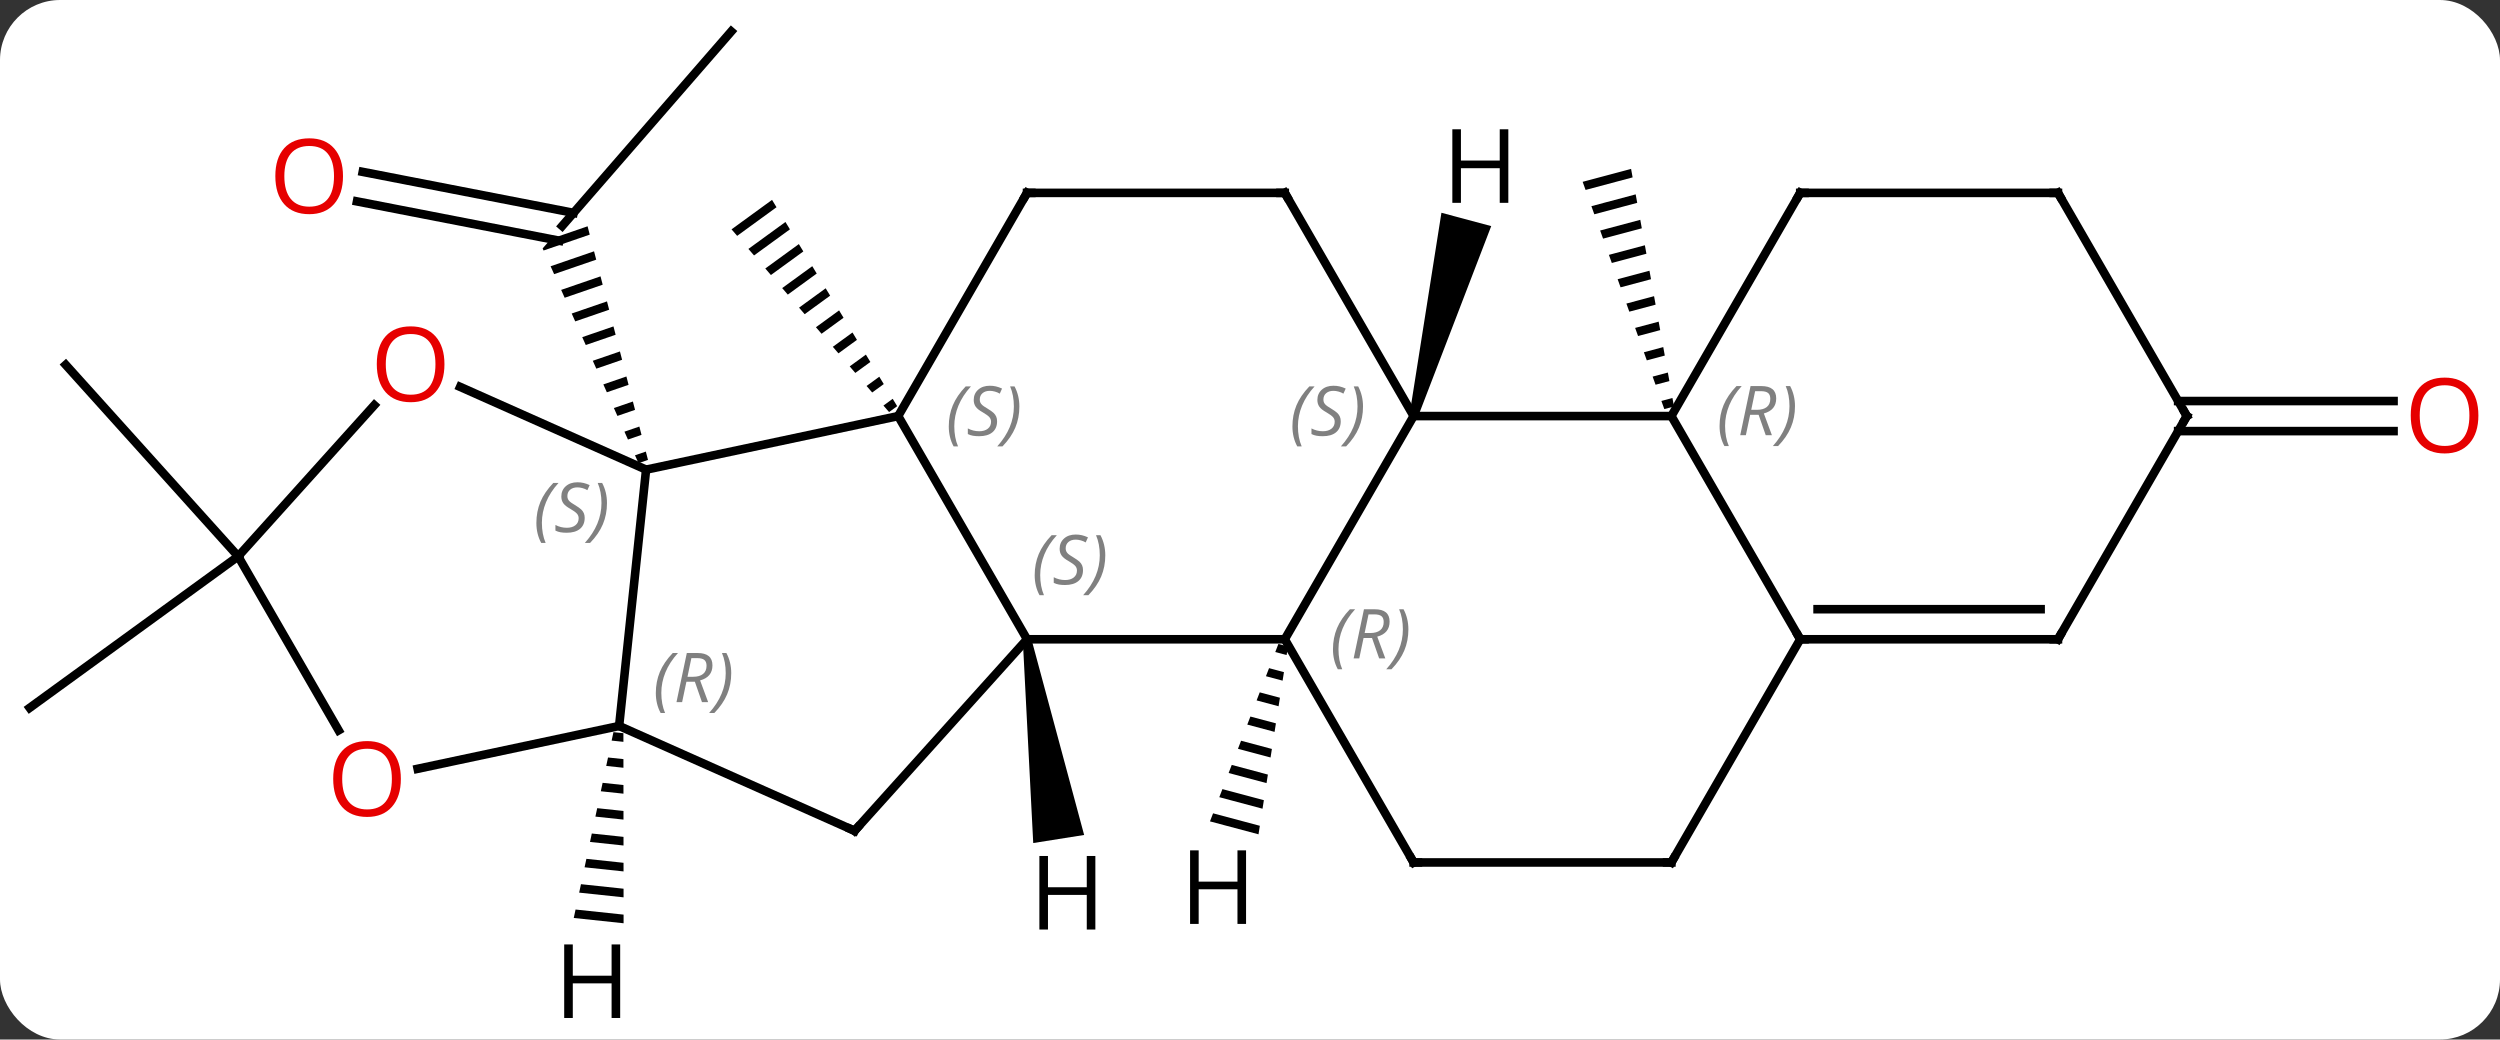 <svg width="291" viewBox="0 0 291 121" style="fill-opacity:1; color-rendering:auto; color-interpolation:auto; text-rendering:auto; stroke:black; stroke-linecap:square; stroke-miterlimit:10; shape-rendering:auto; stroke-opacity:1; fill:black; stroke-dasharray:none; font-weight:normal; stroke-width:1; font-family:'Open Sans'; font-style:normal; stroke-linejoin:miter; font-size:12; stroke-dashoffset:0; image-rendering:auto;" height="121" class="cas-substance-image" xmlns:xlink="http://www.w3.org/1999/xlink" xmlns="http://www.w3.org/2000/svg"><rect x="0" y="0" width="291" height="121" fill="#333333" stroke="none"/><svg class="cas-substance-single-component"><rect y="0" x="0" width="291" stroke="none" ry="7" rx="7" height="121" fill="white" class="cas-substance-group"/><svg y="0" x="0" width="291" viewBox="0 0 291 121" style="fill:black;" height="121" class="cas-substance-single-component-image"><svg><g><g transform="translate(144,59)" style="text-rendering:geometricPrecision; color-rendering:optimizeQuality; color-interpolation:linearRGB; stroke-linecap:butt; image-rendering:optimizeQuality;"><line y2="-55.338" y1="-32.697" x2="-58.881" x1="-78.564" style="fill:none;"/><line y2="-38.992" y1="-34.222" x2="-101.777" x1="-77.238" style="fill:none;"/><line y2="-35.556" y1="-30.979" x2="-102.445" x1="-78.898" style="fill:none;"/><path style="stroke:none;" d="M-75.606 -32.66 L-79.871 -31.193 L-80.837 -30.083 L-80.728 -29.841 L-80.728 -29.841 L-75.355 -31.689 L-75.355 -31.689 L-75.606 -32.66 ZM-74.853 -29.747 L-79.91 -28.007 L-79.501 -27.09 L-79.501 -27.09 L-74.601 -28.776 L-74.601 -28.776 L-74.853 -29.747 ZM-74.099 -26.833 L-78.682 -25.256 L-78.273 -24.34 L-73.848 -25.862 L-73.848 -25.862 L-74.099 -26.833 ZM-73.346 -23.919 L-77.454 -22.506 L-77.454 -22.506 L-77.045 -21.589 L-73.095 -22.948 L-73.346 -23.919 ZM-72.592 -21.006 L-76.227 -19.755 L-75.817 -18.839 L-72.341 -20.034 L-72.592 -21.006 ZM-71.839 -18.092 L-74.999 -17.005 L-74.589 -16.088 L-71.588 -17.121 L-71.839 -18.092 ZM-71.086 -15.178 L-73.771 -14.254 L-73.362 -13.338 L-70.835 -14.207 L-71.086 -15.178 ZM-70.332 -12.264 L-72.543 -11.504 L-72.134 -10.587 L-70.081 -11.293 L-70.332 -12.264 ZM-69.579 -9.351 L-71.315 -8.753 L-70.906 -7.837 L-69.328 -8.38 L-69.579 -9.351 ZM-68.825 -6.437 L-70.087 -6.003 L-69.678 -5.086 L-68.574 -5.466 L-68.825 -6.437 Z"/><path style="stroke:none;" d="M-54.134 -35.735 L-58.849 -32.305 L-58.849 -32.305 L-58.195 -31.545 L-58.195 -31.545 L-53.614 -34.878 L-54.134 -35.735 ZM-52.574 -33.162 L-56.885 -30.026 L-56.885 -30.026 L-56.23 -29.266 L-52.053 -32.305 L-52.053 -32.305 L-52.574 -33.162 ZM-51.013 -30.589 L-54.92 -27.747 L-54.92 -27.747 L-54.265 -26.987 L-50.493 -29.732 L-51.013 -30.589 ZM-49.452 -28.016 L-52.955 -25.468 L-52.3 -24.708 L-48.932 -27.159 L-48.932 -27.159 L-49.452 -28.016 ZM-47.892 -25.443 L-50.991 -23.189 L-50.991 -23.189 L-50.336 -22.429 L-50.336 -22.429 L-47.372 -24.586 L-47.892 -25.443 ZM-46.331 -22.87 L-49.026 -20.91 L-48.371 -20.15 L-45.811 -22.013 L-46.331 -22.87 ZM-44.771 -20.297 L-47.061 -18.631 L-46.406 -17.871 L-44.251 -19.44 L-44.771 -20.297 ZM-43.21 -17.724 L-45.096 -16.352 L-44.442 -15.592 L-44.442 -15.592 L-42.69 -16.867 L-43.21 -17.724 ZM-41.65 -15.151 L-43.132 -14.073 L-43.132 -14.073 L-42.477 -13.313 L-41.129 -14.294 L-41.65 -15.151 ZM-40.089 -12.578 L-41.167 -11.794 L-40.512 -11.034 L-39.569 -11.721 L-40.089 -12.578 Z"/><line y2="5.76" y1="23.394" x2="-116.277" x1="-140.547" style="fill:none;"/><line y2="5.76" y1="-16.533" x2="-116.277" x1="-136.35" style="fill:none;"/><path style="stroke:none;" d="M45.858 -39.34 L40.221 -37.836 L40.221 -37.836 L40.56 -36.891 L40.56 -36.891 L46.036 -38.352 L46.036 -38.352 L45.858 -39.34 ZM46.393 -36.377 L41.239 -35.002 L41.239 -35.002 L41.578 -34.057 L41.578 -34.057 L46.572 -35.389 L46.393 -36.377 ZM46.928 -33.414 L42.257 -32.168 L42.597 -31.223 L42.597 -31.223 L47.107 -32.426 L47.107 -32.426 L46.928 -33.414 ZM47.463 -30.451 L43.276 -29.334 L43.276 -29.334 L43.615 -28.389 L43.615 -28.389 L47.642 -29.463 L47.463 -30.451 ZM47.998 -27.488 L44.294 -26.5 L44.294 -26.5 L44.633 -25.555 L44.633 -25.555 L48.177 -26.5 L48.177 -26.5 L47.998 -27.488 ZM48.533 -24.525 L45.312 -23.665 L45.312 -23.665 L45.651 -22.721 L45.651 -22.721 L48.712 -23.537 L48.533 -24.525 ZM49.068 -21.562 L46.33 -20.831 L46.33 -20.831 L46.67 -19.887 L49.247 -20.574 L49.247 -20.574 L49.068 -21.562 ZM49.603 -18.599 L47.349 -17.997 L47.688 -17.052 L49.782 -17.611 L49.782 -17.611 L49.603 -18.599 ZM50.138 -15.636 L48.367 -15.163 L48.706 -14.218 L50.317 -14.648 L50.317 -14.648 L50.138 -15.636 ZM50.673 -12.673 L49.385 -12.329 L49.725 -11.384 L49.725 -11.384 L50.852 -11.685 L50.673 -12.673 Z"/><line y2="-12.319" y1="-12.319" x2="109.537" x1="134.609" style="fill:none;"/><line y2="-8.819" y1="-8.819" x2="109.537" x1="134.609" style="fill:none;"/><line y2="-10.569" y1="-4.332" x2="-39.453" x1="-68.796" style="fill:none;"/><line y2="25.503" y1="-4.332" x2="-71.934" x1="-68.796" style="fill:none;"/><line y2="-13.967" y1="-4.332" x2="-90.439" x1="-68.796" style="fill:none;"/><line y2="15.411" y1="-10.569" x2="-24.453" x1="-39.453" style="fill:none;"/><line y2="-36.549" y1="-10.569" x2="-24.453" x1="-39.453" style="fill:none;"/><line y2="37.707" y1="25.503" x2="-44.526" x1="-71.934" style="fill:none;"/><line y2="30.487" y1="25.503" x2="-95.383" x1="-71.934" style="fill:none;"/><line y2="5.76" y1="-11.839" x2="-116.277" x1="-100.431" style="fill:none;"/><line y2="37.707" y1="15.411" x2="-44.526" x1="-24.453" style="fill:none;"/><line y2="15.411" y1="15.411" x2="5.547" x1="-24.453" style="fill:none;"/><line y2="-36.549" y1="-36.549" x2="5.547" x1="-24.453" style="fill:none;"/><line y2="5.76" y1="26.012" x2="-116.277" x1="-104.584" style="fill:none;"/><line y2="-10.569" y1="15.411" x2="20.547" x1="5.547" style="fill:none;"/><line y2="41.391" y1="15.411" x2="20.547" x1="5.547" style="fill:none;"/><line y2="-10.569" y1="-36.549" x2="20.547" x1="5.547" style="fill:none;"/><line y2="-10.569" y1="-10.569" x2="50.547" x1="20.547" style="fill:none;"/><line y2="41.391" y1="41.391" x2="50.547" x1="20.547" style="fill:none;"/><line y2="15.411" y1="-10.569" x2="65.547" x1="50.547" style="fill:none;"/><line y2="-36.549" y1="-10.569" x2="65.547" x1="50.547" style="fill:none;"/><line y2="15.411" y1="41.391" x2="65.547" x1="50.547" style="fill:none;"/><line y2="15.411" y1="15.411" x2="95.547" x1="65.547" style="fill:none;"/><line y2="11.911" y1="11.911" x2="93.526" x1="67.568" style="fill:none;"/><line y2="-36.549" y1="-36.549" x2="95.547" x1="65.547" style="fill:none;"/><line y2="-10.569" y1="15.411" x2="110.547" x1="95.547" style="fill:none;"/><line y2="-10.569" y1="-36.549" x2="110.547" x1="95.547" style="fill:none;"/><path style="stroke:none;" d="M-72.596 26.221 L-72.806 27.205 L-72.806 27.205 L-71.435 27.35 L-71.435 27.35 L-71.436 26.345 L-71.436 26.345 L-72.596 26.221 ZM-73.226 29.171 L-73.436 30.154 L-73.436 30.154 L-71.432 30.367 L-71.432 30.367 L-71.433 29.361 L-71.433 29.361 L-73.226 29.171 ZM-73.856 32.121 L-74.065 33.104 L-74.065 33.104 L-71.429 33.384 L-71.43 32.378 L-71.43 32.378 L-73.856 32.121 ZM-74.485 35.07 L-74.695 36.053 L-74.695 36.053 L-71.426 36.401 L-71.426 36.401 L-71.427 35.395 L-71.427 35.395 L-74.485 35.07 ZM-75.115 38.02 L-75.325 39.003 L-71.423 39.417 L-71.423 39.417 L-71.424 38.412 L-71.424 38.412 L-75.115 38.02 ZM-75.745 40.969 L-75.955 41.953 L-71.42 42.434 L-71.42 42.434 L-71.421 41.429 L-71.421 41.429 L-75.745 40.969 ZM-76.375 43.919 L-76.585 44.902 L-76.585 44.902 L-71.417 45.451 L-71.417 45.451 L-71.418 44.446 L-71.418 44.446 L-76.375 43.919 ZM-77.005 46.869 L-77.215 47.852 L-77.215 47.852 L-71.414 48.468 L-71.414 48.468 L-71.415 47.462 L-71.415 47.462 L-77.005 46.869 Z"/><path style="stroke:none;" d="M-24.947 15.489 L-23.959 15.333 L-17.806 38.191 L-23.732 39.13 Z"/><path style="stroke:none;" d="M4.804 15.957 L4.442 16.895 L4.442 16.895 L5.762 17.248 L5.762 17.248 L5.918 16.254 L5.918 16.254 L4.804 15.957 ZM3.718 18.773 L3.356 19.711 L3.356 19.711 L5.295 20.229 L5.295 20.229 L5.451 19.235 L5.451 19.235 L3.718 18.773 ZM2.632 21.589 L2.27 22.527 L2.27 22.527 L4.827 23.21 L4.827 23.21 L4.983 22.216 L4.983 22.216 L2.632 21.589 ZM1.546 24.405 L1.184 25.343 L1.184 25.343 L4.36 26.191 L4.36 26.191 L4.516 25.197 L4.516 25.197 L1.546 24.405 ZM0.46 27.221 L0.098 28.16 L0.098 28.16 L3.893 29.172 L3.893 29.172 L4.048 28.178 L4.048 28.178 L0.46 27.221 ZM-0.626 30.037 L-0.988 30.976 L-0.988 30.976 L3.425 32.153 L3.425 32.153 L3.581 31.16 L3.581 31.16 L-0.626 30.037 ZM-1.712 32.853 L-2.074 33.792 L-2.074 33.792 L2.958 35.134 L2.958 35.134 L3.114 34.141 L3.114 34.141 L-1.712 32.853 ZM-2.798 35.669 L-3.16 36.608 L-3.16 36.608 L2.49 38.115 L2.49 38.115 L2.646 37.122 L2.646 37.122 L-2.798 35.669 Z"/><path style="stroke:none;" d="M21.03 -10.44 L20.064 -10.698 L23.782 -34.234 L29.578 -32.681 Z"/></g><g transform="translate(144,59)" style="fill:rgb(230,0,0); text-rendering:geometricPrecision; color-rendering:optimizeQuality; image-rendering:optimizeQuality; font-family:'Open Sans'; stroke:rgb(230,0,0); color-interpolation:linearRGB;"><path style="stroke:none;" d="M-104.075 -38.491 Q-104.075 -36.429 -105.114 -35.249 Q-106.153 -34.069 -107.996 -34.069 Q-109.887 -34.069 -110.918 -35.233 Q-111.95 -36.398 -111.95 -38.507 Q-111.95 -40.601 -110.918 -41.749 Q-109.887 -42.898 -107.996 -42.898 Q-106.137 -42.898 -105.106 -41.726 Q-104.075 -40.554 -104.075 -38.491 ZM-110.903 -38.491 Q-110.903 -36.757 -110.16 -35.851 Q-109.418 -34.944 -107.996 -34.944 Q-106.575 -34.944 -105.848 -35.843 Q-105.121 -36.741 -105.121 -38.491 Q-105.121 -40.226 -105.848 -41.116 Q-106.575 -42.007 -107.996 -42.007 Q-109.418 -42.007 -110.16 -41.108 Q-110.903 -40.21 -110.903 -38.491 Z"/><path style="stroke:none;" d="M144.484 -10.639 Q144.484 -8.577 143.445 -7.397 Q142.406 -6.217 140.563 -6.217 Q138.672 -6.217 137.641 -7.381 Q136.609 -8.546 136.609 -10.655 Q136.609 -12.749 137.641 -13.897 Q138.672 -15.046 140.563 -15.046 Q142.422 -15.046 143.453 -13.874 Q144.484 -12.702 144.484 -10.639 ZM137.656 -10.639 Q137.656 -8.905 138.399 -7.999 Q139.141 -7.092 140.563 -7.092 Q141.984 -7.092 142.711 -7.991 Q143.438 -8.889 143.438 -10.639 Q143.438 -12.374 142.711 -13.264 Q141.984 -14.155 140.563 -14.155 Q139.141 -14.155 138.399 -13.257 Q137.656 -12.358 137.656 -10.639 Z"/></g><g transform="translate(144,59)" style="font-size:8.4px; fill:gray; text-rendering:geometricPrecision; image-rendering:optimizeQuality; color-rendering:optimizeQuality; font-family:'Open Sans'; font-style:italic; stroke:gray; color-interpolation:linearRGB;"><path style="stroke:none;" d="M-81.565 1.871 Q-81.565 0.543 -81.096 -0.582 Q-80.627 -1.707 -79.596 -2.785 L-78.987 -2.785 Q-79.955 -1.723 -80.44 -0.551 Q-80.924 0.621 -80.924 1.855 Q-80.924 3.183 -80.487 4.199 L-81.002 4.199 Q-81.565 3.168 -81.565 1.871 ZM-75.942 1.277 Q-75.942 2.105 -76.489 2.558 Q-77.036 3.012 -78.036 3.012 Q-78.442 3.012 -78.755 2.957 Q-79.067 2.902 -79.349 2.762 L-79.349 2.105 Q-78.724 2.433 -78.02 2.433 Q-77.395 2.433 -77.02 2.137 Q-76.645 1.84 -76.645 1.324 Q-76.645 1.012 -76.849 0.785 Q-77.052 0.558 -77.614 0.23 Q-78.208 -0.098 -78.434 -0.426 Q-78.661 -0.754 -78.661 -1.207 Q-78.661 -1.942 -78.145 -2.402 Q-77.63 -2.863 -76.786 -2.863 Q-76.411 -2.863 -76.075 -2.785 Q-75.739 -2.707 -75.364 -2.535 L-75.63 -1.942 Q-75.88 -2.098 -76.2 -2.184 Q-76.52 -2.27 -76.786 -2.27 Q-77.317 -2.27 -77.638 -1.996 Q-77.958 -1.723 -77.958 -1.254 Q-77.958 -1.051 -77.888 -0.902 Q-77.817 -0.754 -77.677 -0.621 Q-77.536 -0.488 -77.114 -0.238 Q-76.552 0.105 -76.349 0.301 Q-76.145 0.496 -76.044 0.73 Q-75.942 0.965 -75.942 1.277 ZM-73.348 -0.442 Q-73.348 0.887 -73.824 2.019 Q-74.301 3.152 -75.317 4.199 L-75.926 4.199 Q-73.988 2.043 -73.988 -0.442 Q-73.988 -1.77 -74.426 -2.785 L-73.91 -2.785 Q-73.348 -1.723 -73.348 -0.442 Z"/><path style="stroke:none;" d="M-33.562 -9.366 Q-33.562 -10.694 -33.093 -11.819 Q-32.624 -12.944 -31.593 -14.022 L-30.983 -14.022 Q-31.952 -12.96 -32.437 -11.788 Q-32.921 -10.616 -32.921 -9.382 Q-32.921 -8.053 -32.483 -7.038 L-32.999 -7.038 Q-33.562 -8.069 -33.562 -9.366 ZM-27.939 -9.96 Q-27.939 -9.132 -28.486 -8.678 Q-29.033 -8.225 -30.033 -8.225 Q-30.439 -8.225 -30.752 -8.28 Q-31.064 -8.335 -31.345 -8.475 L-31.345 -9.132 Q-30.72 -8.803 -30.017 -8.803 Q-29.392 -8.803 -29.017 -9.1 Q-28.642 -9.397 -28.642 -9.913 Q-28.642 -10.225 -28.845 -10.452 Q-29.048 -10.678 -29.611 -11.007 Q-30.205 -11.335 -30.431 -11.663 Q-30.658 -11.991 -30.658 -12.444 Q-30.658 -13.178 -30.142 -13.639 Q-29.627 -14.1 -28.783 -14.1 Q-28.408 -14.1 -28.072 -14.022 Q-27.736 -13.944 -27.361 -13.772 L-27.627 -13.178 Q-27.877 -13.335 -28.197 -13.421 Q-28.517 -13.507 -28.783 -13.507 Q-29.314 -13.507 -29.634 -13.233 Q-29.955 -12.96 -29.955 -12.491 Q-29.955 -12.288 -29.884 -12.139 Q-29.814 -11.991 -29.673 -11.858 Q-29.533 -11.725 -29.111 -11.475 Q-28.548 -11.132 -28.345 -10.936 Q-28.142 -10.741 -28.041 -10.507 Q-27.939 -10.272 -27.939 -9.96 ZM-25.345 -11.678 Q-25.345 -10.35 -25.821 -9.217 Q-26.298 -8.085 -27.313 -7.038 L-27.923 -7.038 Q-25.985 -9.194 -25.985 -11.678 Q-25.985 -13.007 -26.423 -14.022 L-25.907 -14.022 Q-25.345 -12.96 -25.345 -11.678 Z"/><path style="stroke:none;" d="M-67.662 21.668 Q-67.662 20.339 -67.193 19.214 Q-66.725 18.089 -65.693 17.011 L-65.084 17.011 Q-66.053 18.074 -66.537 19.246 Q-67.022 20.418 -67.022 21.652 Q-67.022 22.98 -66.584 23.996 L-67.1 23.996 Q-67.662 22.964 -67.662 21.668 ZM-64.102 20.355 L-64.602 22.73 L-65.258 22.73 L-64.055 17.011 L-62.805 17.011 Q-61.071 17.011 -61.071 18.449 Q-61.071 19.808 -62.508 20.199 L-61.571 22.73 L-62.29 22.73 L-63.118 20.355 L-64.102 20.355 ZM-63.524 17.605 Q-63.915 19.527 -63.977 19.777 L-63.321 19.777 Q-62.571 19.777 -62.165 19.449 Q-61.758 19.121 -61.758 18.496 Q-61.758 18.027 -62.016 17.816 Q-62.274 17.605 -62.868 17.605 L-63.524 17.605 ZM-58.885 19.355 Q-58.885 20.683 -59.361 21.816 Q-59.838 22.949 -60.854 23.996 L-61.463 23.996 Q-59.526 21.839 -59.526 19.355 Q-59.526 18.027 -59.963 17.011 L-59.447 17.011 Q-58.885 18.074 -58.885 19.355 Z"/></g><g transform="translate(144,59)" style="fill:rgb(230,0,0); text-rendering:geometricPrecision; color-rendering:optimizeQuality; image-rendering:optimizeQuality; font-family:'Open Sans'; stroke:rgb(230,0,0); color-interpolation:linearRGB;"><path style="stroke:none;" d="M-92.266 -16.603 Q-92.266 -14.541 -93.306 -13.361 Q-94.345 -12.181 -96.188 -12.181 Q-98.079 -12.181 -99.11 -13.345 Q-100.141 -14.51 -100.141 -16.619 Q-100.141 -18.713 -99.11 -19.861 Q-98.079 -21.01 -96.188 -21.01 Q-94.329 -21.01 -93.298 -19.838 Q-92.266 -18.666 -92.266 -16.603 ZM-99.095 -16.603 Q-99.095 -14.869 -98.352 -13.963 Q-97.61 -13.056 -96.188 -13.056 Q-94.766 -13.056 -94.04 -13.955 Q-93.313 -14.853 -93.313 -16.603 Q-93.313 -18.338 -94.04 -19.228 Q-94.766 -20.119 -96.188 -20.119 Q-97.61 -20.119 -98.352 -19.221 Q-99.095 -18.322 -99.095 -16.603 Z"/></g><g transform="translate(144,59)" style="font-size:8.4px; fill:gray; text-rendering:geometricPrecision; image-rendering:optimizeQuality; color-rendering:optimizeQuality; font-family:'Open Sans'; font-style:italic; stroke:gray; color-interpolation:linearRGB;"><path style="stroke:none;" d="M-23.562 7.954 Q-23.562 6.626 -23.093 5.501 Q-22.624 4.376 -21.593 3.298 L-20.983 3.298 Q-21.952 4.36 -22.437 5.532 Q-22.921 6.704 -22.921 7.938 Q-22.921 9.266 -22.483 10.282 L-22.999 10.282 Q-23.562 9.251 -23.562 7.954 ZM-17.939 7.36 Q-17.939 8.188 -18.486 8.641 Q-19.033 9.095 -20.033 9.095 Q-20.439 9.095 -20.752 9.04 Q-21.064 8.985 -21.345 8.845 L-21.345 8.188 Q-20.72 8.516 -20.017 8.516 Q-19.392 8.516 -19.017 8.22 Q-18.642 7.923 -18.642 7.407 Q-18.642 7.095 -18.845 6.868 Q-19.048 6.641 -19.611 6.313 Q-20.205 5.985 -20.431 5.657 Q-20.658 5.329 -20.658 4.876 Q-20.658 4.141 -20.142 3.68 Q-19.627 3.22 -18.783 3.22 Q-18.408 3.22 -18.072 3.298 Q-17.736 3.376 -17.361 3.548 L-17.627 4.141 Q-17.877 3.985 -18.197 3.899 Q-18.517 3.813 -18.783 3.813 Q-19.314 3.813 -19.634 4.087 Q-19.955 4.36 -19.955 4.829 Q-19.955 5.032 -19.884 5.18 Q-19.814 5.329 -19.673 5.462 Q-19.533 5.595 -19.111 5.845 Q-18.548 6.188 -18.345 6.383 Q-18.142 6.579 -18.041 6.813 Q-17.939 7.048 -17.939 7.36 ZM-15.345 5.641 Q-15.345 6.97 -15.821 8.102 Q-16.298 9.235 -17.313 10.282 L-17.923 10.282 Q-15.985 8.126 -15.985 5.641 Q-15.985 4.313 -16.423 3.298 L-15.907 3.298 Q-15.345 4.36 -15.345 5.641 Z"/></g><g transform="translate(144,59)" style="stroke-linecap:butt; font-size:8.4px; text-rendering:geometricPrecision; image-rendering:optimizeQuality; color-rendering:optimizeQuality; font-family:'Open Sans'; font-style:italic; color-interpolation:linearRGB; stroke-miterlimit:5;"><path style="fill:none;" d="M-24.703 -36.116 L-24.453 -36.549 L-23.953 -36.549"/><path style="fill:none;" d="M-44.983 37.504 L-44.526 37.707 L-44.191 37.335"/></g><g transform="translate(144,59)" style="stroke-linecap:butt; fill:rgb(230,0,0); text-rendering:geometricPrecision; color-rendering:optimizeQuality; image-rendering:optimizeQuality; font-family:'Open Sans'; stroke:rgb(230,0,0); color-interpolation:linearRGB; stroke-miterlimit:5;"><path style="stroke:none;" d="M-97.34 31.67 Q-97.34 33.732 -98.379 34.912 Q-99.418 36.092 -101.261 36.092 Q-103.152 36.092 -104.183 34.928 Q-105.215 33.763 -105.215 31.654 Q-105.215 29.56 -104.183 28.412 Q-103.152 27.263 -101.261 27.263 Q-99.402 27.263 -98.371 28.435 Q-97.34 29.607 -97.34 31.67 ZM-104.168 31.67 Q-104.168 33.404 -103.425 34.31 Q-102.683 35.217 -101.261 35.217 Q-99.84 35.217 -99.113 34.318 Q-98.386 33.42 -98.386 31.67 Q-98.386 29.935 -99.113 29.045 Q-99.84 28.154 -101.261 28.154 Q-102.683 28.154 -103.425 29.052 Q-104.168 29.951 -104.168 31.67 Z"/></g><g transform="translate(144,59)" style="stroke-linecap:butt; font-size:8.4px; fill:gray; text-rendering:geometricPrecision; image-rendering:optimizeQuality; color-rendering:optimizeQuality; font-family:'Open Sans'; font-style:italic; stroke:gray; color-interpolation:linearRGB; stroke-miterlimit:5;"><path style="stroke:none;" d="M11.158 16.575 Q11.158 15.247 11.627 14.122 Q12.096 12.997 13.127 11.919 L13.736 11.919 Q12.768 12.981 12.283 14.153 Q11.799 15.325 11.799 16.559 Q11.799 17.888 12.236 18.903 L11.721 18.903 Q11.158 17.872 11.158 16.575 ZM14.718 15.263 L14.218 17.638 L13.562 17.638 L14.765 11.919 L16.015 11.919 Q17.75 11.919 17.75 13.356 Q17.75 14.716 16.312 15.106 L17.25 17.638 L16.531 17.638 L15.703 15.263 L14.718 15.263 ZM15.296 12.513 Q14.906 14.434 14.843 14.684 L15.5 14.684 Q16.25 14.684 16.656 14.356 Q17.062 14.028 17.062 13.403 Q17.062 12.934 16.804 12.723 Q16.547 12.513 15.953 12.513 L15.296 12.513 ZM19.936 14.263 Q19.936 15.591 19.459 16.724 Q18.983 17.856 17.967 18.903 L17.358 18.903 Q19.295 16.747 19.295 14.263 Q19.295 12.934 18.858 11.919 L19.373 11.919 Q19.936 12.981 19.936 14.263 Z"/><path style="fill:none; stroke:black;" d="M5.047 -36.549 L5.547 -36.549 L5.797 -36.116"/><path style="stroke:none;" d="M6.439 -9.366 Q6.439 -10.694 6.907 -11.819 Q7.376 -12.944 8.407 -14.022 L9.017 -14.022 Q8.048 -12.96 7.564 -11.788 Q7.079 -10.616 7.079 -9.382 Q7.079 -8.053 7.517 -7.038 L7.001 -7.038 Q6.439 -8.069 6.439 -9.366 ZM12.061 -9.96 Q12.061 -9.132 11.514 -8.678 Q10.967 -8.225 9.967 -8.225 Q9.561 -8.225 9.248 -8.28 Q8.936 -8.335 8.655 -8.475 L8.655 -9.132 Q9.28 -8.803 9.983 -8.803 Q10.608 -8.803 10.983 -9.1 Q11.358 -9.397 11.358 -9.913 Q11.358 -10.225 11.155 -10.452 Q10.952 -10.678 10.389 -11.007 Q9.795 -11.335 9.569 -11.663 Q9.342 -11.991 9.342 -12.444 Q9.342 -13.178 9.858 -13.639 Q10.373 -14.1 11.217 -14.1 Q11.592 -14.1 11.928 -14.022 Q12.264 -13.944 12.639 -13.772 L12.373 -13.178 Q12.123 -13.335 11.803 -13.421 Q11.483 -13.507 11.217 -13.507 Q10.686 -13.507 10.366 -13.233 Q10.045 -12.96 10.045 -12.491 Q10.045 -12.288 10.116 -12.139 Q10.186 -11.991 10.327 -11.858 Q10.467 -11.725 10.889 -11.475 Q11.452 -11.132 11.655 -10.936 Q11.858 -10.741 11.96 -10.507 Q12.061 -10.272 12.061 -9.96 ZM14.655 -11.678 Q14.655 -10.35 14.179 -9.217 Q13.702 -8.085 12.687 -7.038 L12.077 -7.038 Q14.015 -9.194 14.015 -11.678 Q14.015 -13.007 13.577 -14.022 L14.093 -14.022 Q14.655 -12.96 14.655 -11.678 Z"/><path style="fill:none; stroke:black;" d="M20.297 40.958 L20.547 41.391 L21.047 41.391"/><path style="stroke:none;" d="M56.158 -9.405 Q56.158 -10.733 56.627 -11.858 Q57.096 -12.983 58.127 -14.061 L58.736 -14.061 Q57.768 -12.999 57.283 -11.827 Q56.799 -10.655 56.799 -9.421 Q56.799 -8.092 57.236 -7.077 L56.721 -7.077 Q56.158 -8.108 56.158 -9.405 ZM59.718 -10.717 L59.218 -8.342 L58.562 -8.342 L59.765 -14.061 L61.015 -14.061 Q62.75 -14.061 62.75 -12.624 Q62.75 -11.264 61.312 -10.874 L62.25 -8.342 L61.531 -8.342 L60.703 -10.717 L59.718 -10.717 ZM60.297 -13.467 Q59.906 -11.546 59.843 -11.296 L60.5 -11.296 Q61.25 -11.296 61.656 -11.624 Q62.062 -11.952 62.062 -12.577 Q62.062 -13.046 61.804 -13.257 Q61.547 -13.467 60.953 -13.467 L60.297 -13.467 ZM64.936 -11.717 Q64.936 -10.389 64.459 -9.257 Q63.983 -8.124 62.967 -7.077 L62.358 -7.077 Q64.295 -9.233 64.295 -11.717 Q64.295 -13.046 63.858 -14.061 L64.373 -14.061 Q64.936 -12.999 64.936 -11.717 Z"/><path style="fill:none; stroke:black;" d="M50.047 41.391 L50.547 41.391 L50.797 40.958"/><path style="fill:none; stroke:black;" d="M66.047 15.411 L65.547 15.411 L65.297 14.978"/><path style="fill:none; stroke:black;" d="M65.297 -36.116 L65.547 -36.549 L66.047 -36.549"/><path style="fill:none; stroke:black;" d="M95.047 15.411 L95.547 15.411 L95.797 14.978"/><path style="fill:none; stroke:black;" d="M95.047 -36.549 L95.547 -36.549 L95.797 -36.116"/><path style="fill:none; stroke:black;" d="M110.297 -10.136 L110.547 -10.569 L110.297 -11.002"/></g><g transform="translate(144,59)" style="stroke-linecap:butt; text-rendering:geometricPrecision; color-rendering:optimizeQuality; image-rendering:optimizeQuality; font-family:'Open Sans'; color-interpolation:linearRGB; stroke-miterlimit:5;"><path style="stroke:none;" d="M-71.811 59.494 L-72.811 59.494 L-72.811 55.463 L-77.327 55.463 L-77.327 59.494 L-78.327 59.494 L-78.327 50.932 L-77.327 50.932 L-77.327 54.572 L-72.811 54.572 L-72.811 50.932 L-71.811 50.932 L-71.811 59.494 Z"/><path style="stroke:none;" d="M-16.5 49.198 L-17.5 49.198 L-17.5 45.167 L-22.016 45.167 L-22.016 49.198 L-23.016 49.198 L-23.016 40.636 L-22.016 40.636 L-22.016 44.276 L-17.5 44.276 L-17.5 40.636 L-16.5 40.636 L-16.5 49.198 Z"/><path style="stroke:none;" d="M1.041 48.544 L0.041 48.544 L0.041 44.513 L-4.475 44.513 L-4.475 48.544 L-5.475 48.544 L-5.475 39.982 L-4.475 39.982 L-4.475 43.622 L0.041 43.622 L0.041 39.982 L1.041 39.982 L1.041 48.544 Z"/><path style="stroke:none;" d="M31.569 -35.39 L30.569 -35.39 L30.569 -39.421 L26.053 -39.421 L26.053 -35.39 L25.053 -35.39 L25.053 -43.952 L26.053 -43.952 L26.053 -40.312 L30.569 -40.312 L30.569 -43.952 L31.569 -43.952 L31.569 -35.39 Z"/></g></g></svg></svg></svg></svg>